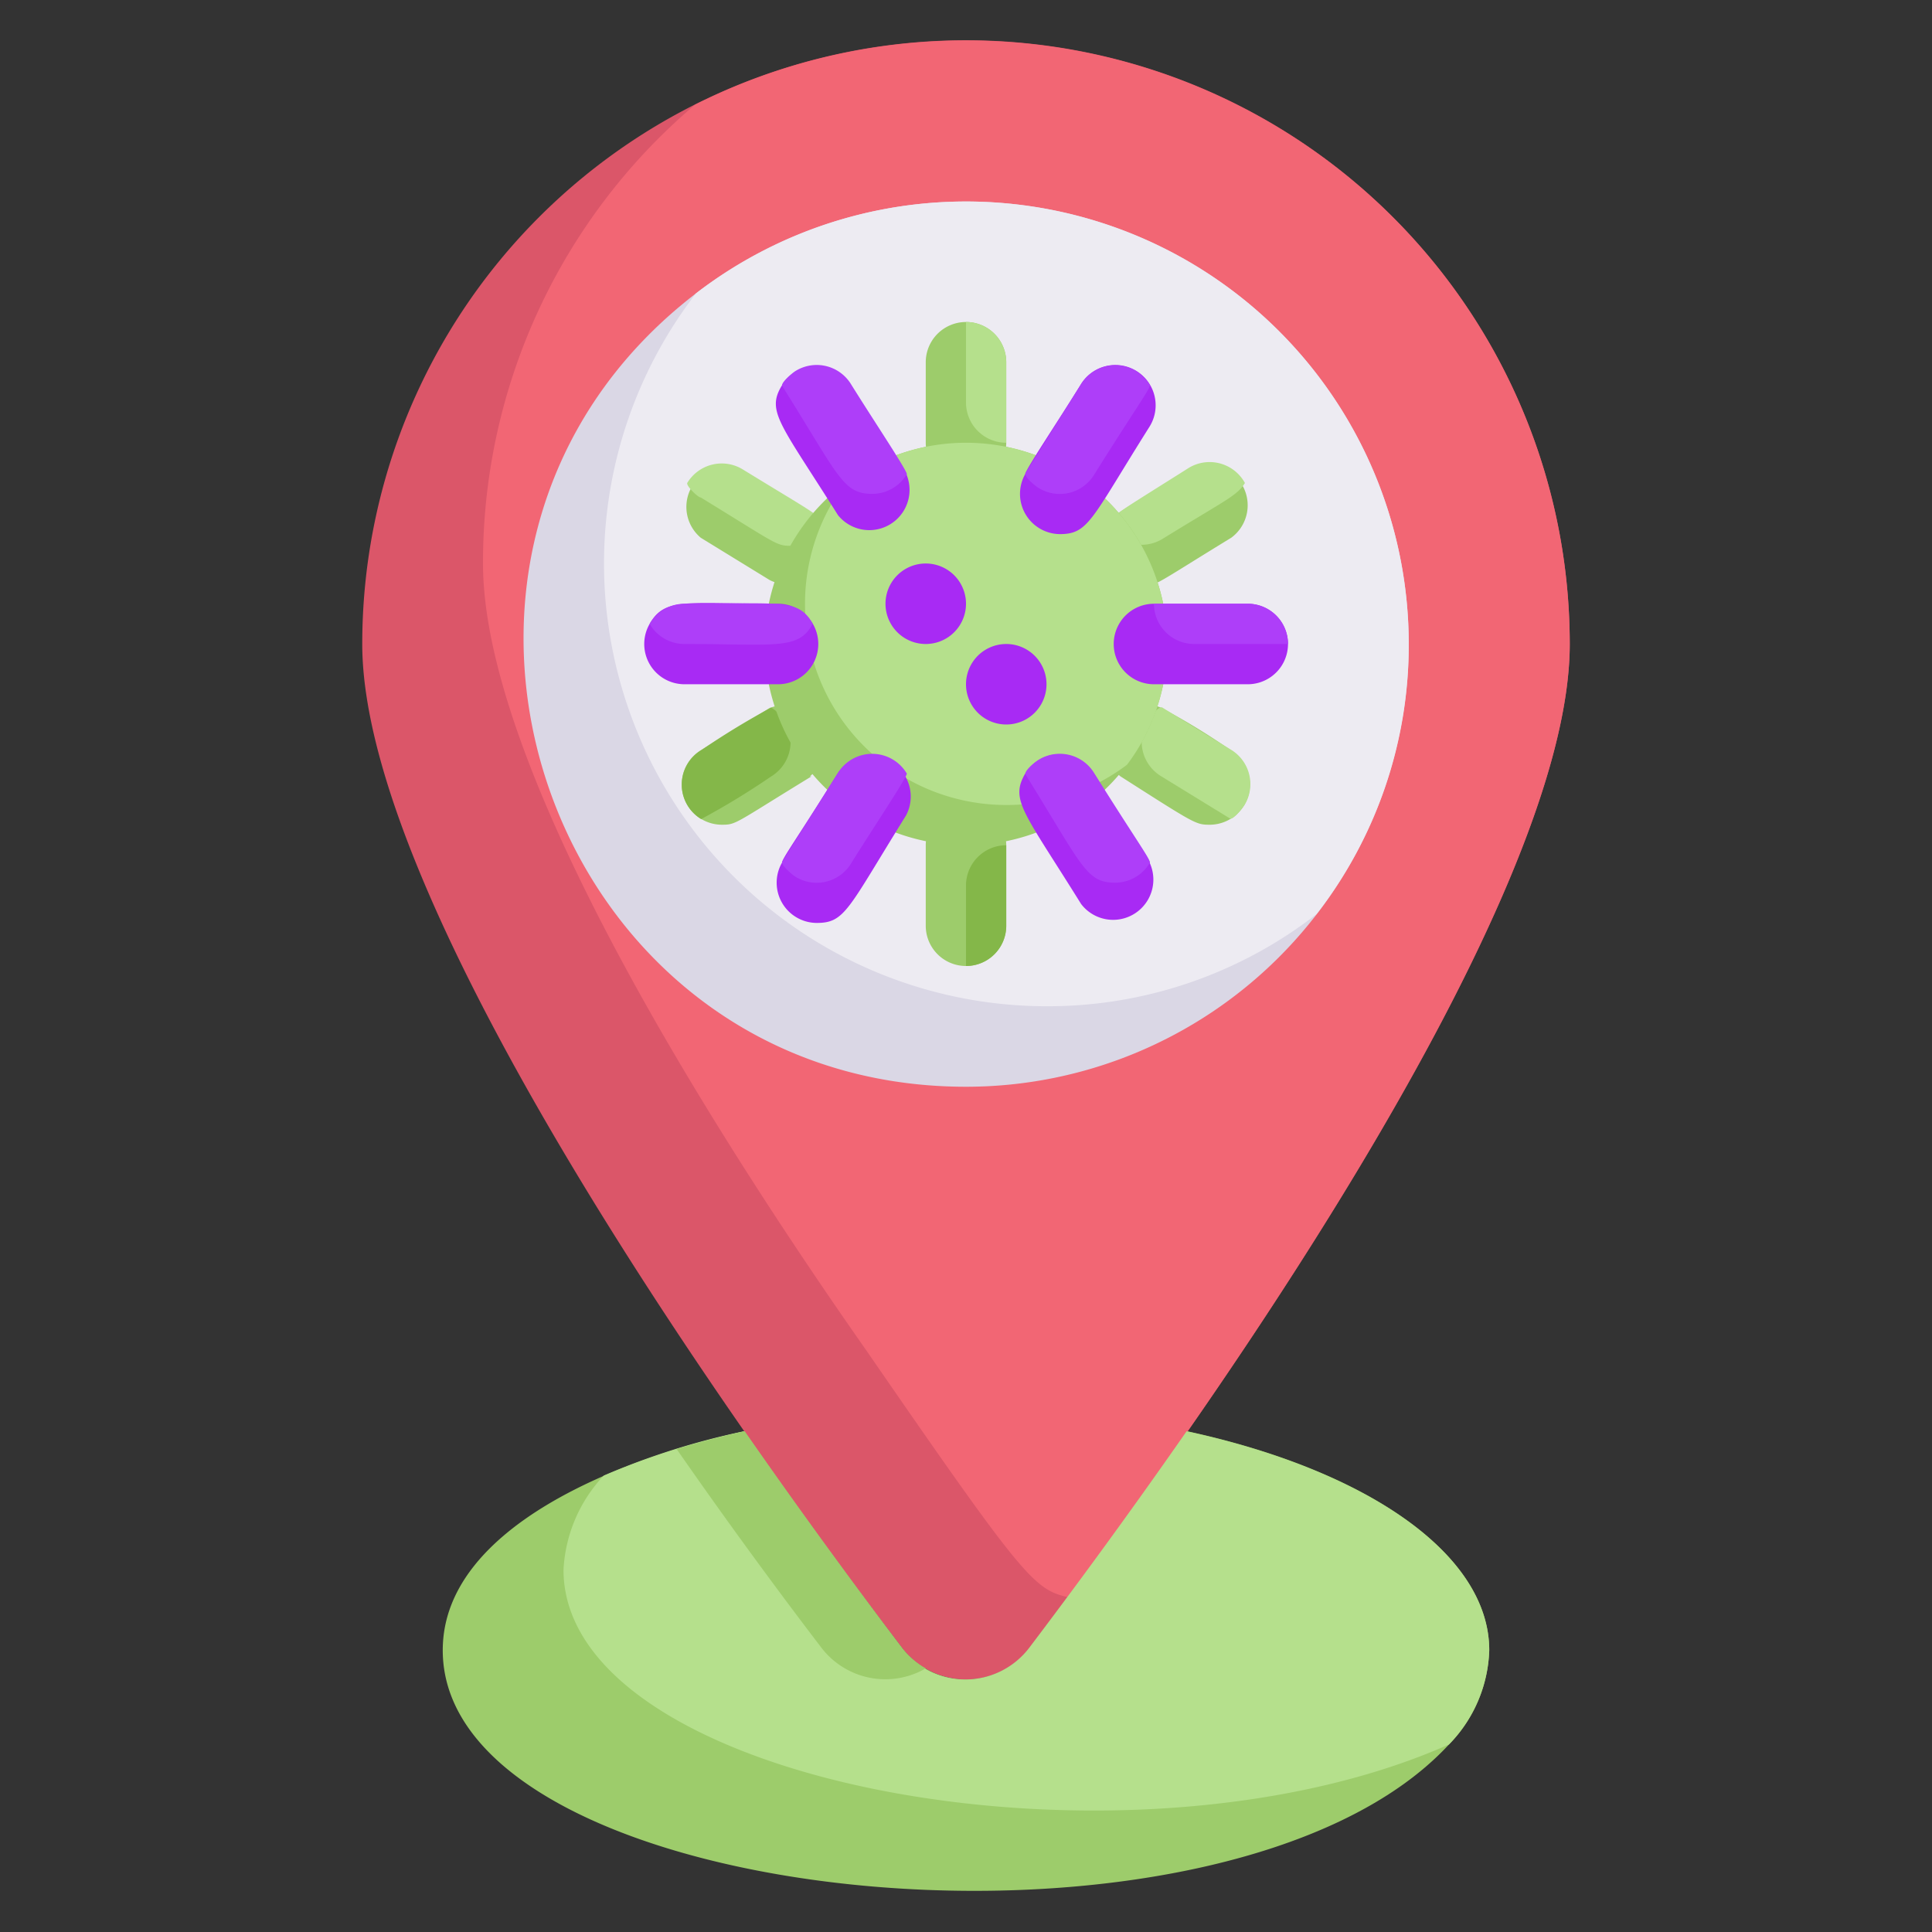 <svg viewBox="0 0 48 48" xmlns="http://www.w3.org/2000/svg"><rect x="0" y="0" width="48" height="48" fill="#333333" stroke="none"/><defs><style>.cls-5{fill:#9dcc6b}.cls-6{fill:#b5e08c}.cls-7{fill:#84b749}.cls-8{fill:#a82af4}.cls-9{fill:#ae3ef9}</style></defs><g data-name="Place Pin Virus" id="Place_Pin_Virus"><path d="M39 16c0 6.57-9.43 19.73-13.41 24.94a2 2 0 01-3.18 0C18.45 35.76 9 22.56 9 16a15 15 0 0130 0z" fill="#db5669"/><path d="M39 16c0 6.3-8.7 18.65-12.47 23.68-.84-.19-1.11-.48-5-6.12C17.21 27.4 12 18.89 12 14a14.9 14.9 0 015.27-11.4A15 15 0 0139 16z" fill="#f26674"/><path d="M35 16a11 11 0 01-11 11C13.56 27 9 13.66 17.29 7.29A11 11 0 0135 16z" fill="#dad7e5"/><path d="M35 16a10.88 10.88 0 01-2.29 6.71A10.88 10.88 0 0126 25a11 11 0 01-8.71-17.71A11 11 0 0135 16z" fill="#edebf2"/><path class="cls-5" d="M37 41a3.5 3.5 0 01-1 2.34c-5.55 6-25 4.13-25-2.34 0-3.08 4.49-4.79 7.5-5.44 1.51 2.17 2.9 4.06 3.91 5.38a2 2 0 003.18 0c1-1.32 2.4-3.21 3.91-5.38 4.43.96 7.5 3.04 7.5 5.44z"/><path class="cls-6" d="M37 41a3.5 3.5 0 01-1 2.34c-8 3.55-22 1-22-4.34a3.69 3.69 0 011-2.34 18.25 18.25 0 013.48-1.1c1.51 2.17 2.9 4.06 3.91 5.38a2 2 0 003.18 0c1-1.32 2.4-3.21 3.91-5.38C33.93 36.52 37 38.6 37 41z"/><path class="cls-5" d="M20.41 40.94a2 2 0 002.59.51 2 2 0 01-.59-.51c-1-1.32-2.4-3.21-3.91-5.38-.59.13-1.15.28-1.69.44 1.39 2 2.66 3.71 3.6 4.94zM19.12 14.41l-1.71-1.05a1 1 0 011-1.7c1.81 1.11 1.88 1.11 2.05 1.39a1 1 0 01-1.34 1.36z"/><path class="cls-6" d="M20.5 13.05a1 1 0 01-.86.51c-.36 0-.35-.05-2.23-1.2-.07 0-.39-.31-.33-.37a1 1 0 011.37-.33c1.81 1.11 1.88 1.11 2.05 1.39z"/><path class="cls-5" d="M30.59 13.36c-1.93 1.18-1.86 1.2-2.23 1.2a1 1 0 01-.86-1.51c.2-.32.46-.41 2.05-1.39a1 1 0 011.04 1.7z"/><path class="cls-6" d="M30.93 12c-.2.32-.46.41-2.05 1.39a1 1 0 01-1.37-.33c-.12-.12.58-.52 2-1.42a1 1 0 011.42.36z"/><path class="cls-5" d="M20.16 19.29c-1.93 1.18-1.86 1.2-2.23 1.2a1 1 0 01-.52-1.85l1.71-1.05a1 1 0 011 1.7z"/><path class="cls-7" d="M19.16 19.29a18.86 18.86 0 01-1.74 1.06 1 1 0 010-1.71 18.86 18.86 0 011.74-1.06 1 1 0 010 1.71z"/><path class="cls-5" d="M30.07 20.49c-.36 0-.35 0-2.23-1.2a1 1 0 011-1.71 16.65 16.65 0 011.74 1.06 1 1 0 01-.51 1.85z"/><path class="cls-6" d="M30.92 20c-.05.08-.3.4-.37.33l-1.71-1.05a1 1 0 01-.33-1.37c0-.07.31-.39.37-.33l1.71 1.05a1 1 0 01.33 1.37z"/><path class="cls-5" d="M25 21v2a1 1 0 01-2 0v-2a1 1 0 012 0z"/><path class="cls-7" d="M25 21v2a1 1 0 01-1 1v-2a1 1 0 011-1z"/><path class="cls-5" d="M25 9v2a1 1 0 01-2 0V9a1 1 0 012 0z"/><path class="cls-6" d="M25 9v2a1 1 0 01-1-1V8a1 1 0 011 1z"/><path class="cls-5" d="M29 16a5 5 0 11-8-4 5 5 0 018 4z"/><path class="cls-6" d="M29 16a4.94 4.94 0 01-1 3 4.94 4.94 0 01-3 1 5 5 0 01-4-8 5 5 0 018 4z"/><path class="cls-8" d="M19.33 17H17a1 1 0 01-.86-1.5c.38-.67.91-.5 3.19-.5a1 1 0 010 2z"/><path class="cls-9" d="M20.19 15.5c-.35.66-.94.5-3.19.5a1 1 0 01-.86-.5A1 1 0 0117 15c2.42 0 2.85-.13 3.19.5z"/><path class="cls-8" d="M31 17h-2.33a1 1 0 010-2H31a1 1 0 010 2z"/><path class="cls-9" d="M32 16h-2.33a1 1 0 01-1-1H31a1 1 0 011 1z"/><path class="cls-8" d="M20.82 12.8c-1.44-2.29-1.79-2.58-1.39-3.23a1 1 0 011.71 0c.56.9 1.39 2.14 1.39 2.24a1 1 0 01-1.71.99z"/><path class="cls-9" d="M22.53 11.78a1 1 0 01-.86.49c-.73 0-.83-.44-2.23-2.67-.07-.07.24-.33.32-.38a1 1 0 011.38.32c.56.9 1.39 2.14 1.39 2.24z"/><path class="cls-8" d="M28.56 10.6c-1.45 2.3-1.51 2.67-2.23 2.67a1 1 0 01-.86-1.49c0-.1.85-1.37 1.39-2.24a1 1 0 011.7 1.06z"/><path class="cls-9" d="M28.57 9.57c0 .1-.41.66-1.39 2.23a1 1 0 01-1.38.32c-.11-.07-.39-.3-.31-.38l1.37-2.2a1 1 0 011.71.03z"/><path class="cls-8" d="M22.51 20.26c-1.45 2.33-1.51 2.67-2.22 2.67a1 1 0 01-.86-1.5c0-.1.41-.66 1.39-2.23a1 1 0 011.69 1.06z"/><path class="cls-9" d="M22.53 19.22c0 .1-.85 1.37-1.39 2.24a1 1 0 01-1.38.32c-.08-.05-.39-.31-.32-.38l1.38-2.2a1 1 0 011.71.02z"/><path class="cls-8" d="M26.86 22.46c-1.43-2.3-1.77-2.58-1.39-3.24a1 1 0 011.71 0c1 1.63 1.39 2.13 1.39 2.23a1 1 0 01-1.71 1.01z"/><path class="cls-9" d="M28.57 21.43a1 1 0 01-.86.5c-.72 0-.8-.38-2.22-2.67-.08-.08.2-.31.31-.38a1 1 0 011.38.32c1.02 1.63 1.39 2.13 1.39 2.23z"/><path class="cls-8" d="M24 15a1 1 0 00-2 0 1 1 0 002 0zM26 17a1 1 0 00-2 0 1 1 0 002 0z"/></g></svg>